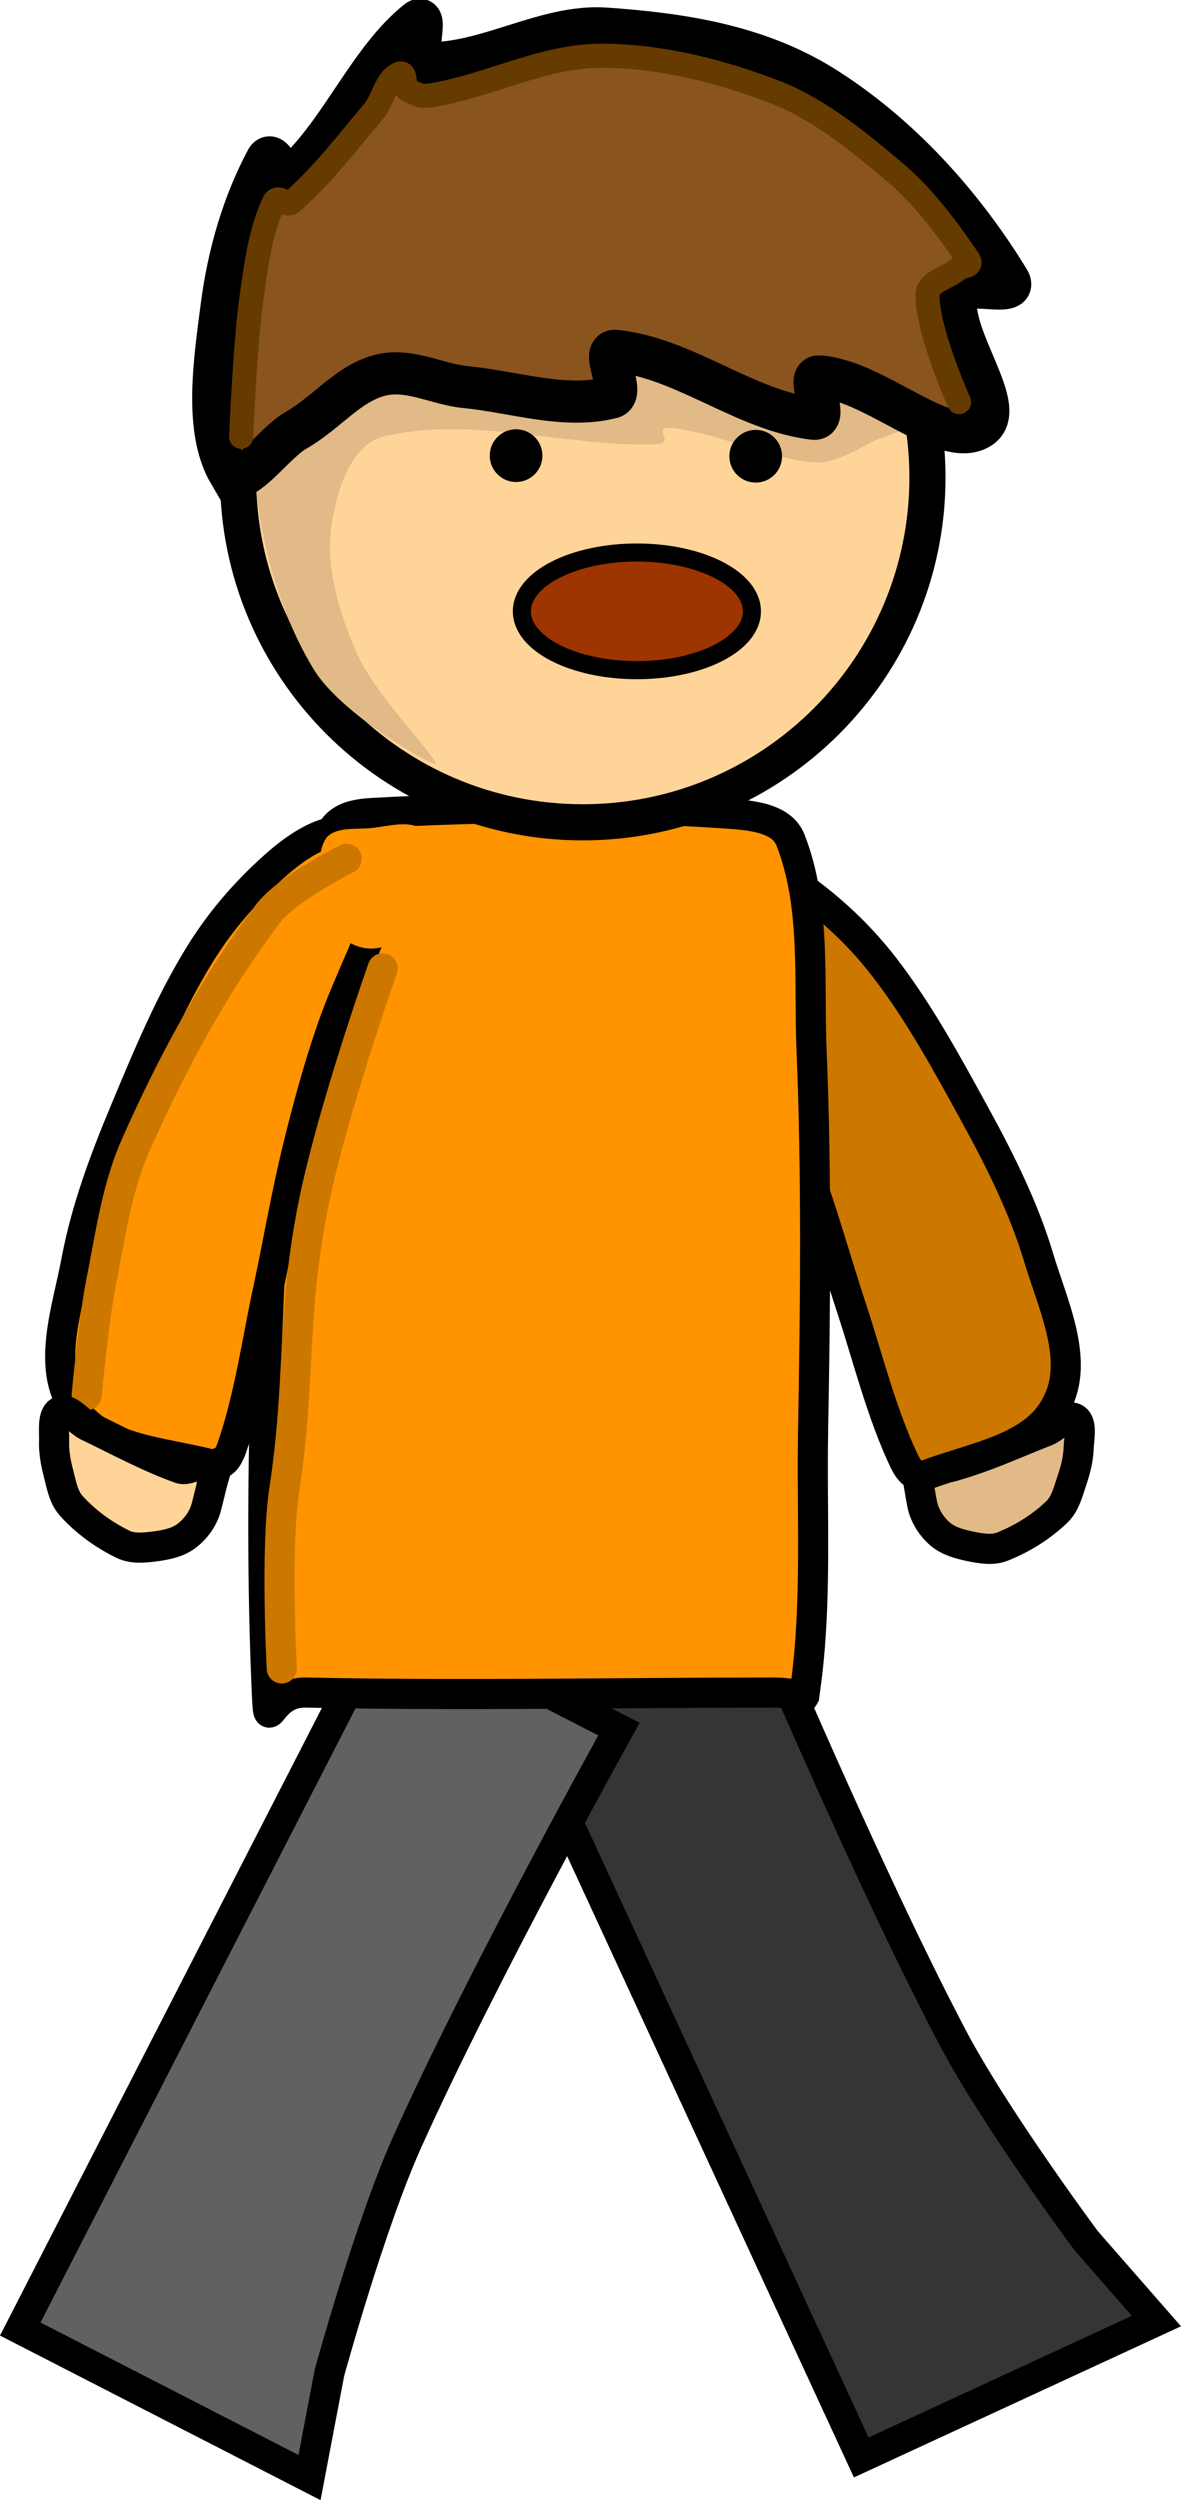 <svg version="1.1" xmlns="http://www.w3.org/2000/svg" xmlns:xlink="http://www.w3.org/1999/xlink" width="196.155" height="415.01"><g transform="translate(-129.251,-6.047)"><g data-paper-data="{&quot;isPaintingLayer&quot;:true}" fill-rule="nonzero" stroke-linejoin="miter" stroke-miterlimit="10" stroke-dasharray="" stroke-dashoffset="0" style="mix-blend-mode: normal"><path d="M272.301,413.971l-56.184,-121.653l39.038,-18.029c0,0 18.075,42.869 32.237,69.814c7.109,13.526 22.266,33.889 22.266,33.889l11.667,13.337z" data-paper-data="{&quot;origPos&quot;:null,&quot;index&quot;:null,&quot;origRot&quot;:0}" fill="#353535" stroke="#000000" stroke-width="5" stroke-linecap="butt"/><path d="M132.617,392.654l61.178,-119.219l38.257,19.632c0,0 -22.62,40.654 -35.113,68.413c-6.271,13.934 -12.966,38.421 -12.966,38.421l-3.313,17.408z" data-paper-data="{&quot;origPos&quot;:null,&quot;index&quot;:null,&quot;origRot&quot;:0}" fill="#616161" stroke="#000000" stroke-width="5" stroke-linecap="butt"/><path d="M283.039,249.109c0.832,-1.093 2.74,0.827 4.098,0.454c5.434,-1.492 10.602,-3.871 15.847,-5.931c1.618,-0.635 3.368,-2.872 4.753,-2.158c1.327,0.684 0.736,3.291 0.671,4.955c-0.068,1.763 -0.493,3.52 -1.063,5.19c-0.642,1.879 -1.118,4.014 -2.549,5.391c-2.578,2.479 -5.736,4.443 -9.058,5.768c-1.64,0.654 -3.573,0.315 -5.303,-0.038c-1.791,-0.367 -3.699,-0.887 -5.076,-2.087c-1.434,-1.25 -2.56,-3.036 -2.934,-4.9c-0.438,-2.178 -0.732,-4.875 -1.536,-7.613z" data-paper-data="{&quot;origPos&quot;:null,&quot;index&quot;:null,&quot;origRot&quot;:0}" id="ID0.8610531273297966" fill="#e1ba87" stroke="#000000" stroke-width="5" stroke-linecap="round"/><path d="M249.789,148.647c3.738,-0.599 7.849,1.528 11.191,3.745c5.581,3.839 10.699,8.456 15.044,14.06c5.935,7.653 10.657,16.401 15.241,24.766c4.146,7.559 8.052,15.403 10.524,23.662c2.301,7.709 6.867,17.013 2.944,24.268c-3.56,7.264 -13.568,8.732 -21.459,11.652c-1.972,0.73 -2.982,-0.419 -3.93,-2.41c-3.72,-7.869 -6.094,-17.463 -8.613,-25.066c-2.552,-7.757 -4.734,-15.657 -7.523,-23.316c-2.169,-6.044 -4.779,-12.817 -7.722,-19.049c-2.781,-5.868 -6.261,-11.332 -9.165,-17.007c-1.495,-3.065 -4.937,-6.002 -4.022,-9.21c0.991,-3.348 4.334,-5.577 7.49,-6.094z" data-paper-data="{&quot;origPos&quot;:null,&quot;index&quot;:null,&quot;origRot&quot;:0}" id="ID0.4585498459637165" fill="#cc7700" stroke="#000000" stroke-width="5" stroke-linecap="round"/><path d="M263.05,286c-0.782,3.383 1.025,0.996 -5.5,1c-26.099,0.014 -51.71,0.549 -77.5,0c-6.456,-0.141 -6.136,7.9 -6.5,-0.5c-1.458,-33.601 0.11,-68.09 2.5,-102c0.938,-13.476 3.134,-26.295 7.4,-38.5c1.082,-3.305 2.823,-4.738 7.6,-5c19.107,-1.048 38.393,-1.237 57.5,0c4.777,0.309 10.441,0.527 12,4.5c4.279,10.904 3.004,23.297 3.5,35c0.842,20.069 0.637,42.026 0.25,63c-0.253,13.939 0.676,28.434 -1.25,42.5z" data-paper-data="{&quot;origPos&quot;:null,&quot;index&quot;:null}" id="ID0.6861933465115726" fill="#ff9400" stroke="#000000" stroke-width="5" stroke-linecap="round"/><path d="M194.768,149.236c1.248,3.094 -1.866,6.377 -3.03,9.582c-2.29,5.95 -5.176,11.75 -7.323,17.878c-2.27,6.508 -4.153,13.517 -5.674,19.756c-1.967,7.911 -3.305,15.996 -5.026,23.979c-1.705,7.826 -3.055,17.617 -5.926,25.834c-0.733,2.08 -1.616,3.328 -3.654,2.81c-8.154,-2.073 -18.261,-2.479 -22.566,-9.328c-4.665,-6.802 -1.104,-16.535 0.372,-24.443c1.588,-8.473 4.647,-16.685 7.974,-24.638c3.678,-8.802 7.453,-17.998 12.549,-26.234c3.73,-6.03 8.334,-11.161 13.48,-15.566c3.089,-2.557 6.954,-5.104 10.734,-4.902c3.194,0.182 6.753,2.047 8.091,5.272z" data-paper-data="{&quot;origPos&quot;:null,&quot;index&quot;:null,&quot;origRot&quot;:0}" id="ID0.4585498459637165" fill="#ff9400" stroke="#000000" stroke-width="5" stroke-linecap="round"/><path d="M199.553,144c1.927,2.599 0.05,6.6 -0.4,9.5c-0.376,2.469 -0.924,5.259 -2.418,7.069c-1.493,1.81 -3.556,2.931 -5.832,2.931c-2.276,0 -4.339,-1.121 -5.832,-2.931c-1.494,-1.81 -2.214,-4.555 -2.418,-7.069c-0.22,-2.68 -0.838,-6.141 0.9,-8.5c1.625,-1.718 4.89,-1.258 7.35,-1.5c2.859,-0.282 6.774,-1.511 8.65,0.5z" data-paper-data="{&quot;origPos&quot;:null,&quot;index&quot;:null}" id="ID0.6992864599451423" fill="#ff9400" stroke="none" stroke-width="1" stroke-linecap="round"/><path d="M143.648,237.629c0,0 1.173,-12.683 2.43,-18.904c1.448,-7.197 2.517,-15.307 5.599,-22.326c5.822,-13.24 12.893,-26.464 21.829,-38.337c3.005,-4.364 13.326,-9.468 13.326,-9.468" data-paper-data="{&quot;origPos&quot;:null,&quot;index&quot;:null,&quot;origRot&quot;:0}" id="ID0.497054744977504" fill="none" stroke="#cc7700" stroke-width="5" stroke-linecap="round"/><path d="M192.804,166.802c0,0 -8.81,24.919 -11.725,40.326c-3.486,18.424 -1.825,27.831 -4.63,46.372c-1.457,9.713 -0.4,29.5 -0.4,29.5" data-paper-data="{&quot;origPos&quot;:null,&quot;index&quot;:null}" id="ID0.5753982048481703" fill="none" stroke="#cc7700" stroke-width="5" stroke-linecap="round"/><path d="M165.559,248.863c-0.999,2.673 -1.485,5.342 -2.079,7.483c-0.508,1.833 -1.759,3.533 -3.279,4.677c-1.46,1.099 -3.401,1.48 -5.213,1.717c-1.751,0.229 -3.703,0.427 -5.292,-0.343c-3.217,-1.56 -6.227,-3.747 -8.62,-6.404c-1.328,-1.476 -1.65,-3.64 -2.155,-5.56c-0.449,-1.706 -0.746,-3.489 -0.687,-5.253c0.056,-1.664 -0.347,-4.307 1.026,-4.894c1.433,-0.613 3.017,1.744 4.586,2.494c5.083,2.432 10.067,5.176 15.38,7.055c1.328,0.469 3.369,-1.308 4.12,-0.158z" data-paper-data="{&quot;origPos&quot;:null,&quot;index&quot;:null,&quot;origRot&quot;:0}" id="ID0.8610531273297966" fill="#ffd499" stroke="#000000" stroke-width="5" stroke-linecap="round"/><g data-paper-data="{&quot;index&quot;:null,&quot;origPos&quot;:null}"><path d="M266.516,44.826c10.364,10.364 16.779,24.676 16.779,40.471c0,15.795 -6.415,30.107 -16.779,40.471c-10.364,10.364 -24.676,16.779 -40.471,16.779c-15.795,0 -30.107,-6.415 -40.471,-16.779c-10.364,-10.364 -16.779,-24.676 -16.779,-40.471c0,-15.795 6.415,-30.107 16.779,-40.471c10.364,-10.364 24.676,-16.779 40.471,-16.779c15.795,0 30.107,6.415 40.471,16.779z" data-paper-data="{&quot;origPos&quot;:null}" id="ID0.9676602841354907" fill="#ffd499" stroke="#000000" stroke-width="6" stroke-linecap="round"/><path d="M193.925,69.501c13.85,1.622 26.451,-2.669 39.62,-1.704c15.391,1.128 31.104,3.338 46,7.75c3.718,1.106 -3.707,2.891 -5.75,4c-2.502,1.303 -5.992,3.49 -9.25,3.25c-7.849,-0.583 -15.835,-4.875 -24,-5.75c-3.106,-0.105 1.174,2.622 -2.5,2.75c-14.697,0.511 -30.5,-4.859 -45.25,-1.25c-5.326,1.434 -7.601,8.969 -8.5,14.75c-1.063,7.125 1.453,14.79 4.25,21.25c2.966,6.846 13.946,17.992 13,18.25c-0.946,0.258 -15.918,-8.417 -20.25,-15.75c-6.251,-10.334 -9.184,-22.894 -10,-34.75c-0.323,-4.748 3.585,-8.838 6.37,-12.796c2.03,-2.883 4.957,-6.704 8.13,-6.704c3.173,0 4.529,6.284 8.13,6.704z" data-paper-data="{&quot;origPos&quot;:null}" id="ID0.34282135451212525" fill="#e1ba87" stroke="none" stroke-width="1" stroke-linecap="round"/><path d="M167.295,84.547c-4.149,-7.143 -2.419,-18.415 -1.25,-27.5c1.114,-8.633 3.513,-17.045 7.5,-24.5c1.139,-1.943 2.501,4.343 4.5,2.5c8.007,-7.393 12.443,-19.02 20.5,-25.5c2.048,-1.644 -1.025,6.938 1.5,7c10.077,0.225 19.864,-6.433 29.75,-5.75c12.368,0.859 24.992,2.711 36,9.5c12.651,7.864 23.234,19.534 31,32.25c1.941,3.179 -8.297,-0.525 -8.75,2.5c-1.102,7.338 8.883,18.809 4,22c-5.868,3.773 -17.423,-7.93 -26.75,-8.5c-2.367,-0.144 1.906,7.404 -1,7c-11.417,-1.4 -21.284,-10.04 -32.75,-11.25c-2.867,-0.302 1.844,7.202 -0.75,7.75c-7.837,1.956 -16.088,-0.955 -24.25,-1.75c-4.684,-0.453 -9.224,-3.127 -14,-2c-5.487,1.33 -8.942,6.24 -14.25,9.25c-3.738,2.185 -9.025,10.106 -11,7z" data-paper-data="{&quot;origPos&quot;:null}" id="ID0.4199218852445483" fill="#8a541e" stroke="#000000" stroke-width="7" stroke-linecap="round"/><path d="M169.295,78.547c0,0 0.656,-15.564 1.75,-23.25c0.764,-5.359 1.447,-10.883 3.75,-15.75c0.918,-1.331 1.969,1.072 3,0c5.142,-4.542 9.17,-9.878 13.5,-15c1.616,-1.896 2.032,-5.319 4.25,-6.25c1.377,-0.478 0.568,2.269 1.5,2.75c1.791,0.712 1.848,1.173 4.25,0.75c9.612,-1.693 18.43,-6.554 28,-6.5c10.074,0.056 20.027,2.667 29.25,6.25c7.303,3.028 13.521,8.191 19.5,13.25c4.641,3.93 8.496,9.133 12,14.25c0.877,1.278 -0.861,1.092 -1.5,1.5c-1.621,1.601 -5.264,2.198 -5.25,4.5c0.039,6.231 5.25,17.75 5.25,17.75" data-paper-data="{&quot;origPos&quot;:null}" id="ID0.6959539707750082" fill="none" stroke="#663b00" stroke-width="4" stroke-linecap="round"/><path d="M257.862,78.687c0.792,0.792 1.282,1.886 1.282,3.093c0,1.207 -0.49,2.301 -1.282,3.093c-0.792,0.792 -1.886,1.282 -3.093,1.282c-1.207,0 -2.301,-0.49 -3.093,-1.282c-0.792,-0.792 -1.282,-1.886 -1.282,-3.093c0,-1.207 0.49,-2.301 1.282,-3.093c0.792,-0.792 1.886,-1.282 3.093,-1.282c1.207,0 2.301,0.49 3.093,1.282z" data-paper-data="{&quot;origPos&quot;:null}" id="ID0.8793090796098113" fill="#000000" stroke="none" stroke-width="1" stroke-linecap="butt"/><path d="M218.061,78.588c0.792,0.792 1.282,1.886 1.282,3.093c0,1.207 -0.49,2.301 -1.282,3.093c-0.792,0.792 -1.886,1.282 -3.093,1.282c-1.207,0 -2.301,-0.49 -3.093,-1.282c-0.792,-0.792 -1.282,-1.886 -1.282,-3.093c0,-1.207 0.49,-2.301 1.282,-3.093c0.792,-0.792 1.886,-1.282 3.093,-1.282c1.207,0 2.301,0.49 3.093,1.282z" data-paper-data="{&quot;origPos&quot;:null}" id="ID0.8793090796098113" fill="#000000" stroke="none" stroke-width="1" stroke-linecap="butt"/></g><path d="M254.138,107.527c0,5.393 -8.553,9.765 -19.105,9.765c-10.551,0 -19.105,-4.372 -19.105,-9.765c0,-5.393 8.553,-9.765 19.105,-9.765c10.551,0 19.105,4.372 19.105,9.765z" fill="#9e3400" stroke="#000000" stroke-width="3" stroke-linecap="butt"/></g></g></svg>